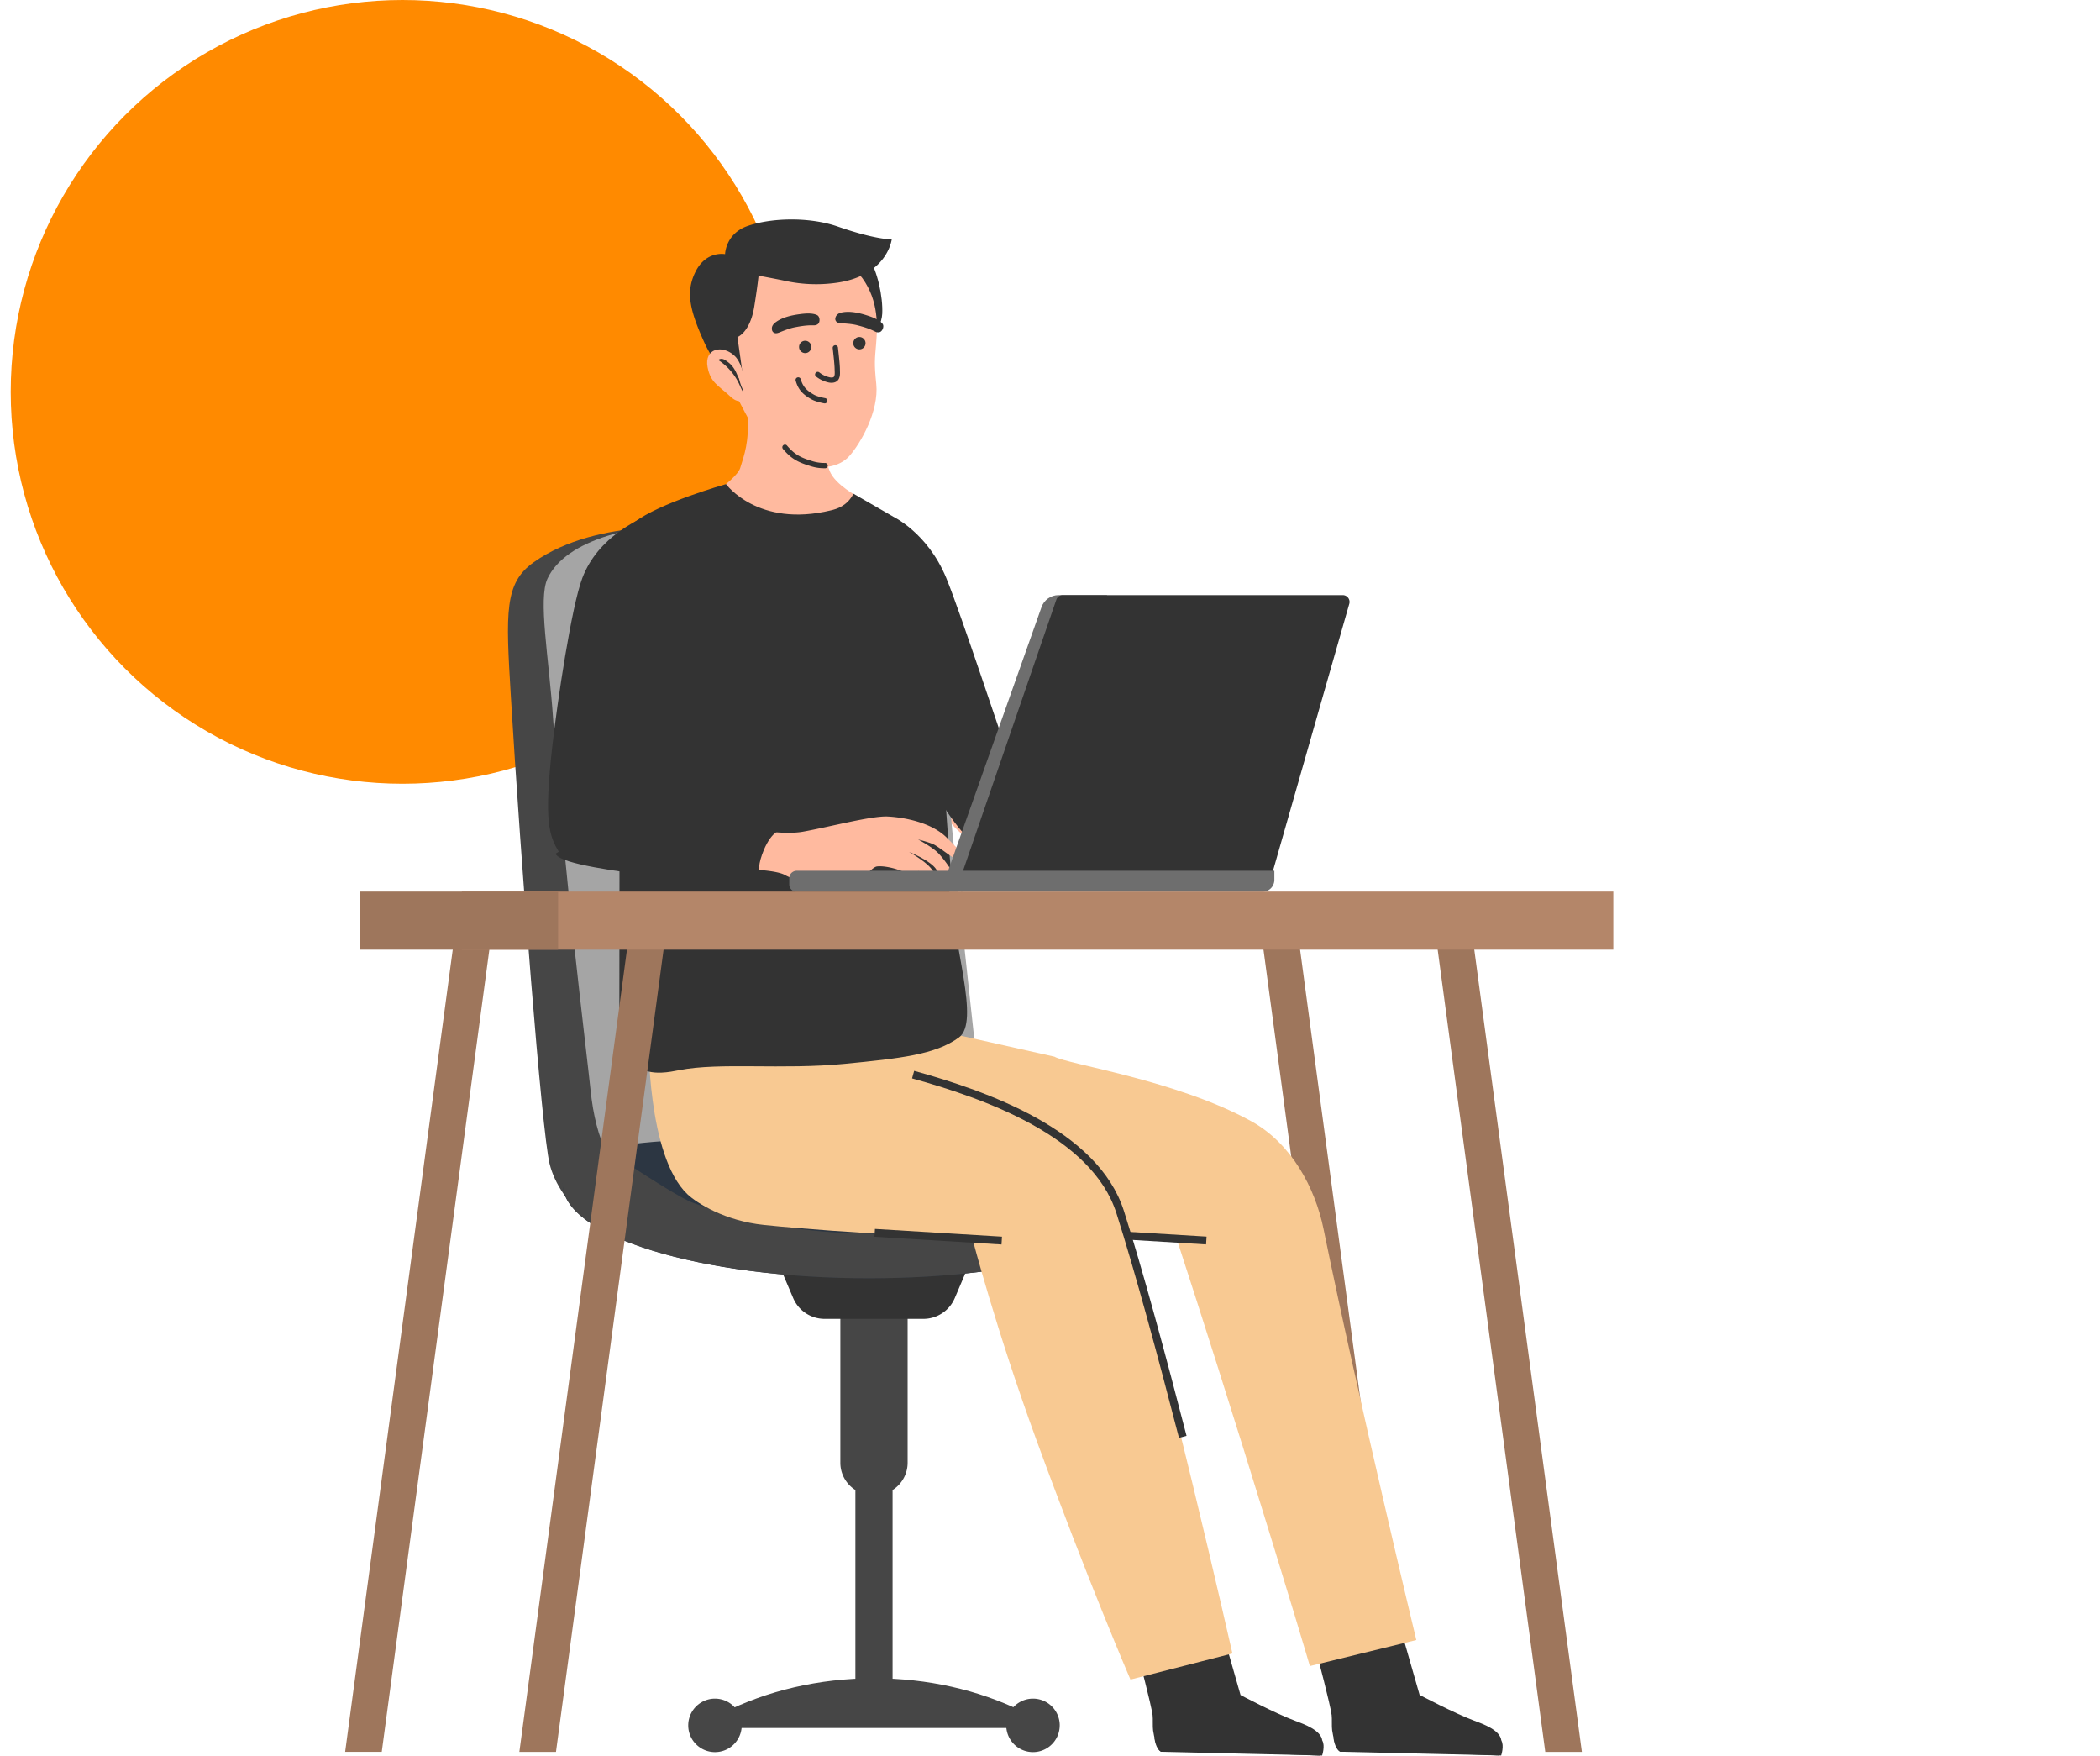 <svg width="134" height="112" fill="none" xmlns="http://www.w3.org/2000/svg"><circle cx="25.684" cy="25" r="25" fill="#FF8A00"/><path d="M29.124 58.832h2.336l-7.1 52.926h-2.336l7.1-52.926zm53.599 0h-2.336l7.1 52.926h2.336l-7.1-52.926z" fill="#9E765C"/><path d="M59.189 37.621c.28.426 1.962 4.261 2.804 7.414.84 3.153 2.056 5.283 2.15 5.539.093.255 2.897.767 6.541 2.13a186.19 186.19 0 015.888 2.301l-3.458 1.364s-6.729-1.108-9.065-1.79c-2.337-.682-3.178-1.79-4.206-3.068-1.028-1.278-6.075-10.226-6.075-10.226l5.421-3.664z" fill="#FFBA9F"/><path d="M54.582 107.676h2.373V81.623h-2.373v26.053z" fill="#464646"/><path d="M53.622 82.297h4.293v11.02a2.06 2.06 0 01-2.058 2.058h-.176a2.06 2.06 0 01-2.059-2.059v-11.02z" fill="#464646"/><path d="M52.617 84.138h6.303c.873 0 1.661-.522 2.003-1.325l.844-1.984a2.177 2.177 0 00-2.003-3.028h-7.99a2.177 2.177 0 00-2.004 3.028l.844 1.984a2.177 2.177 0 002.003 1.325z" fill="#333"/><path d="M43.916 110.07a1.706 1.706 0 103.413 0 1.706 1.706 0 00-3.413 0zm23.704 0a1.706 1.706 0 11-3.412 0 1.706 1.706 0 013.413 0z" fill="#464646"/><path d="M55.78 107.066h-.002c-3.543 0-6.855.8-9.68 2.224v.948H65.18v-1.088c-2.764-1.336-5.973-2.084-9.4-2.084zM34.04 35.88c4.16-2.962 10.83-2.187 10.83-2.187l6.504 2.875s5.552 8.612 7.007 13.557c.148 2.208.304 4.416.476 6.623.56 7.174 1.254 16.87 2.135 24.019l.019.153c-9.221-.068-19.307-1.438-19.307-1.438-2.986 0-6.01-2.655-6.637-5.25-.505-2.093-1.828-19.169-2.474-29.88-.319-5.3-.409-7.15 1.448-8.472z" fill="#464646"/><path d="M40.666 75.443c-1.561-.48-2.651-2.615-2.986-5.928-.206-2.047-1.768-14.567-2.39-23.704-.263-3.847-.966-7.601-.352-8.905 2.364-5.016 17.593-4.146 21.35-1.07 3.754 3.073 3.88 9.457 4.273 14.86.3 4.148 2.285 21.277 2.67 25.776-8.04.453-15.027 1.288-22.565-1.03z" fill="#A5A5A5"/><path d="M35.907 75.521c0 3.327 8.751 6.024 19.547 6.024 10.796 0 19.547-2.697 19.547-6.024s-8.67-2.853-19.466-2.853c-10.796 0-19.628-.474-19.628 2.853z" fill="#2C3642"/><path d="M38.398 73.043c.02.168 4.744 3.292 5.781 3.672a32.347 32.347 0 009.502 1.924c3.58.178 7.183.01 10.736-.529 2.861-.433 5.923-.8 7.781-3.51.25-.363.457-.753.65-1.153 1.374.43 2.153 1.082 2.153 2.076 0 3.327-8.751 6.024-19.547 6.024-10.796 0-19.547-2.696-19.547-6.024 0-1.346.05-2.095 2.49-2.48z" fill="#464646"/><path d="M84.082 105.713s.795 2.983.89 3.702c.03.239-.005.73.031.969.048.318.213 1.217.517 1.365l4.164.002 5.951.238.162-.96c-.076-.652-1.126-1.034-1.736-1.261-1.279-.475-3.477-1.642-3.477-1.642l-1.319-4.603-5.182 2.19z" fill="#333"/><path d="M95.788 111.991s.212-.624.008-.961l-10.705-.155s.068.7.43.875l10.267.241z" fill="#333"/><path d="M84.452 78.39c-.534-2.61-2.052-5.451-4.598-6.855-4.782-2.636-11.733-3.635-12.569-4.124l-6.75-1.513-6.104.22s.22 8.135 2.801 10.59c.616.585 2.418 1.708 4.881 1.964 5.258.544 12.918.201 12.918.201s2.05 6.278 4.296 13.49c3.093 9.934 4.255 13.923 4.255 13.923l6.793-1.661s-3.738-15.541-5.923-26.235z" fill="#F8C992"/><path d="M68.869 78.644l8.105.494" stroke="#333" stroke-width=".5" stroke-miterlimit="10"/><path d="M72.656 105.721s.795 2.983.89 3.701c.03.24-.005.73.031.97.048.318.213 1.216.517 1.365l4.164.002 5.951.238.162-.96c-.076-.652-1.126-1.035-1.736-1.261-1.279-.475-3.477-1.642-3.477-1.642l-1.318-4.603-5.183 2.19z" fill="#333"/><path d="M84.363 111.994s.21-.623.008-.96l-10.706-.155s.068.7.43.875l10.268.24z" fill="#333"/><path d="M71.474 77.314c-2.337-7.302-15.962-9.154-17.242-9.903l-6.75-1.513-6.104.22s-.101 7.607 2.48 10.061c.616.586 2.418 1.71 4.882 1.965 5.257.544 13.31.874 13.31.874s1.475 5.697 4.064 12.793c3.29 9.016 6.02 15.336 6.02 15.336l6.506-1.665S74.19 85.8 71.474 77.314z" fill="#F8C992"/><path d="M75.471 91.664c-1.314-5.093-2.813-10.649-3.996-14.347-1.615-5.043-8.612-7.486-13.21-8.762m-2.45 10.093l8.106.494" stroke="#333" stroke-width=".5" stroke-miterlimit="10"/><path d="M47.698 26.523c.115 1.67-.206 2.495-.465 3.333-.259.839-3.291 2.731-3.291 2.731s9.433 8.156 12.783 7.907c3.349-.25-1.97-8.804-1.97-8.804s-1.453-.755-1.81-1.633c-.356-.879-.654-2.897-.654-2.897l-4.21-4.691-.384 4.053z" fill="#FFBA9F"/><path d="M56.928 32.926s2.24 1.01 3.453 3.948c.935 2.265 3.756 10.867 3.915 11.186.16.32.8.88 1.838 1.359 1.039.48 8.95 3.595 9.509 4.554 0 0-.183 2.011-2.529 2.404 0 0-9.457-1.844-11.055-2.723-1.598-.88-5.833-9.11-7.271-12.066-1.438-2.956 2.14-8.662 2.14-8.662z" fill="#333"/><path d="M46.328 30.883s-4.293 1.212-5.848 2.44c-1.747 1.379-1.223 5.96-1.02 8.162.119 1.3.06 16.12.06 23.184 0 4.366 2.532 3.856 3.82 3.602 2.595-.513 6.558-.012 10.575-.406 3.526-.345 5.782-.586 7.273-1.68 1.356-.993-.317-5.681-.752-10.545-.665-7.42-.902-15.205-1.165-16.527-.434-2.19-2.343-6.194-2.343-6.194l-2.47-1.423c-.396.785-1.074.975-1.431 1.061-4.67 1.129-6.7-1.674-6.7-1.674z" fill="#333"/><path d="M60.436 55.645c-.664-7.42-.902-15.204-1.164-16.527-.23-1.154-.868-2.812-1.42-4.122" stroke="#333" stroke-width=".5" stroke-linejoin="round"/><path d="M55.419 16.438c.565.805.93 2.502.876 3.58-.056 1.08-1.287 2.643-1.287 2.643l-1.885-6.175 2.296-.049z" fill="#333"/><path d="M55.031 17.749c1.056 1.46.962 3.105.877 4.146-.085 1.041-.133 1.265.006 2.597.182 1.738-1.004 3.805-1.725 4.609-1.31 1.459-4.604.486-5.705-1.164-.669-1.001-1.877-3.333-2.137-4.207-.26-.874-1.128-3.802-.047-5.145 1.081-1.345 3.2-1.562 5.394-1.39 2.195.174 2.89-.063 3.337.554z" fill="#FFBA9F"/><path d="M47.056 21.503s.804-.28 1.073-1.942c.21-1.3.275-1.975.275-1.975s1.11.204 1.801.352a9.206 9.206 0 002.966.127c3.447-.385 3.73-2.796 3.73-2.796s-.992.036-3.438-.815c-1.87-.65-4.32-.549-5.776-.032-1.396.495-1.42 1.791-1.42 1.791s-1.193-.242-1.876 1.1c-.655 1.288-.385 2.465.548 4.527.934 2.063 2.606 3.12 2.606 3.12l-.489-3.457z" fill="#333"/><path d="M46.888 22.715c-.799-.766-1.97-.481-1.737.713.193.995.674 1.143 1.486 1.896.55.511.97.193.971-.09.001-.8-.223-2.044-.72-2.52z" fill="#FFBA9F"/><path d="M47.163 24.49c.093.203.152.35.24.499.059-.074-.078-.237-.18-.594-.145-.509.022-.006-.187-.495-.208-.49-.41-.691-.744-.915-.188-.126-.344-.11-.461-.018a3.724 3.724 0 011.332 1.524m.346 30.976c.306.49.824.907 1.247.87.423-.04.92-.743 1.226-1.759.306-1.016.523-1.51-.284-1.835-.806-.323-3.523.587-2.19 2.724z" fill="#333"/><path d="M60.413 53.44c-.978-.978-2.725-1.297-3.764-1.351-1.04-.054-3.798.684-5.432.972-1.633.288-4.824-.445-4.824-.445l-1.561 2.818s4.29-.138 5.242.381c.952.52 2.424.74 3.576.75 1.152.008 1.885-1.225 2.304-1.288.418-.063 1.34.126 1.854.434.312.188.641.354.836.347.198-.006.182-.404-.184-.575.082.05.3.175.38.229.113.078.25.206.32.253.479.317.688.207.47-.24a2.18 2.18 0 00-.494-.6c-.458-.395-1.126-.775-1.126-.775s1.337.535 1.715 1.089c.378.554.929.79 1.152.661.222-.128-.7-1.408-1.105-1.768-.405-.36-1.188-.776-1.188-.776s.573.133.967.302c.394.168 1.611 1.228 2.032 1.203.42-.025-.19-.642-1.17-1.62z" fill="#FFBA9F"/><path d="M41.193 32.91c-.36.242-3.02 1.285-4.033 3.961-.694 1.83-1.597 7.873-1.923 10.783-.535 4.763-.194 5.66.42 6.685.614 1.025 13.1 1.991 13.1 1.991s-.985-.145-.37-1.88c.57-1.61 1.311-1.713 1.311-1.713l-8.267-2.632s1.536-6.124 2.235-8.636c1.267-4.55-2.472-8.559-2.472-8.559z" fill="#333"/><path d="M35.657 54.336c.614 1.026 13.1 1.992 13.1 1.992s-.985-.145-.37-1.881c.57-1.61 1.311-1.712 1.311-1.712l-8.267-2.632s1.536-6.124 2.235-8.637c.634-2.275.015-4.415-.761-5.986m-1.132 14.628s-1.96-.121-3.052 1.32" stroke="#333" stroke-width=".5" stroke-linejoin="round"/><path d="M60.353 55.961h5.144l5.144-17.996h-3.096c-.489 0-.924.307-1.087.767l-6.104 17.23z" fill="#6E6E6E"/><path d="M61.407 55.678l19.705.283 4.985-17.442a.435.435 0 00-.418-.554H67.814a.434.434 0 00-.414.304l-5.993 17.41z" fill="#333"/><path d="M80.552 56.895H61.32v-1.343h19.996v.577a.766.766 0 01-.765.766z" fill="#6E6E6E"/><path d="M61.32 56.895H50.84a.478.478 0 01-.478-.479v-.386c0-.264.214-.478.478-.478h10.48c.305 0 .553.248.553.553v.236a.553.553 0 01-.553.553z" fill="#6E6E6E"/><path d="M40.24 58.836h2.337l-7.1 52.926H33.14l7.1-52.926zm53.6 0h-2.337l7.1 52.926h2.336l-7.1-52.926z" fill="#9E765C"/><path d="M102.944 56.879H29.471v3.705h73.473v-3.705z" fill="#B48669"/><path d="M35.612 56.879H22.956v3.705h12.656v-3.705z" fill="#9E765C"/><path fill-rule="evenodd" clip-rule="evenodd" d="M51.834 20.753c.149.003.24.008.356-.08.158-.119.13-.481-.045-.568-.297-.149-.767-.108-1.08-.067-.523.067-1.124.192-1.564.515-.197.144-.276.304-.24.495a.255.255 0 00.22.21c.135.016.294-.07.411-.115.271-.106.545-.21.832-.265.372-.071.73-.13 1.11-.125zm3.924.359c.134.066.214.11.356.081.194-.04.324-.38.203-.533-.204-.262-.646-.427-.947-.524-.5-.163-1.097-.308-1.633-.206-.24.047-.38.157-.429.345a.256.256 0 00.108.284c.116.072.295.063.421.072.29.02.583.045.865.118.367.095.716.196 1.056.363zm-2.622 1.098c.034.32.117 1.018.121 1.34.001.082.01.182.006.279a.41.41 0 01-.042.194c-.023.038-.062.052-.107.058a.551.551 0 01-.163-.008 1.601 1.601 0 01-.661-.308.168.168 0 10-.224.252 2 2 0 00.825.388c.269.048.502-.013.62-.209a.682.682 0 00.084-.286c.011-.124 0-.257 0-.364-.004-.33-.09-1.043-.124-1.372a.168.168 0 00-.336.036zm-.48 3.19c-.295-.053-.566-.138-.7-.211-.478-.266-.731-.527-.862-1.006a.169.169 0 00-.325.089c.156.573.45.894 1.024 1.211.153.085.464.188.803.25a.168.168 0 10.06-.332zm-1.255-3.661a.393.393 0 00-.412.372.393.393 0 00.369.415c.216.012.4-.155.412-.372a.393.393 0 00-.369-.415zm3.459-.239a.393.393 0 00-.412.373.393.393 0 00.369.415c.215.012.4-.155.412-.372a.393.393 0 00-.37-.415zm-2.199 8.035a2.548 2.548 0 01-.856-.126c-.745-.226-1.111-.429-1.582-.979a.169.169 0 10-.256.22c.518.605.92.832 1.74 1.082.221.068.505.147.96.14a.169.169 0 00-.006-.337z" fill="#333"/></svg>